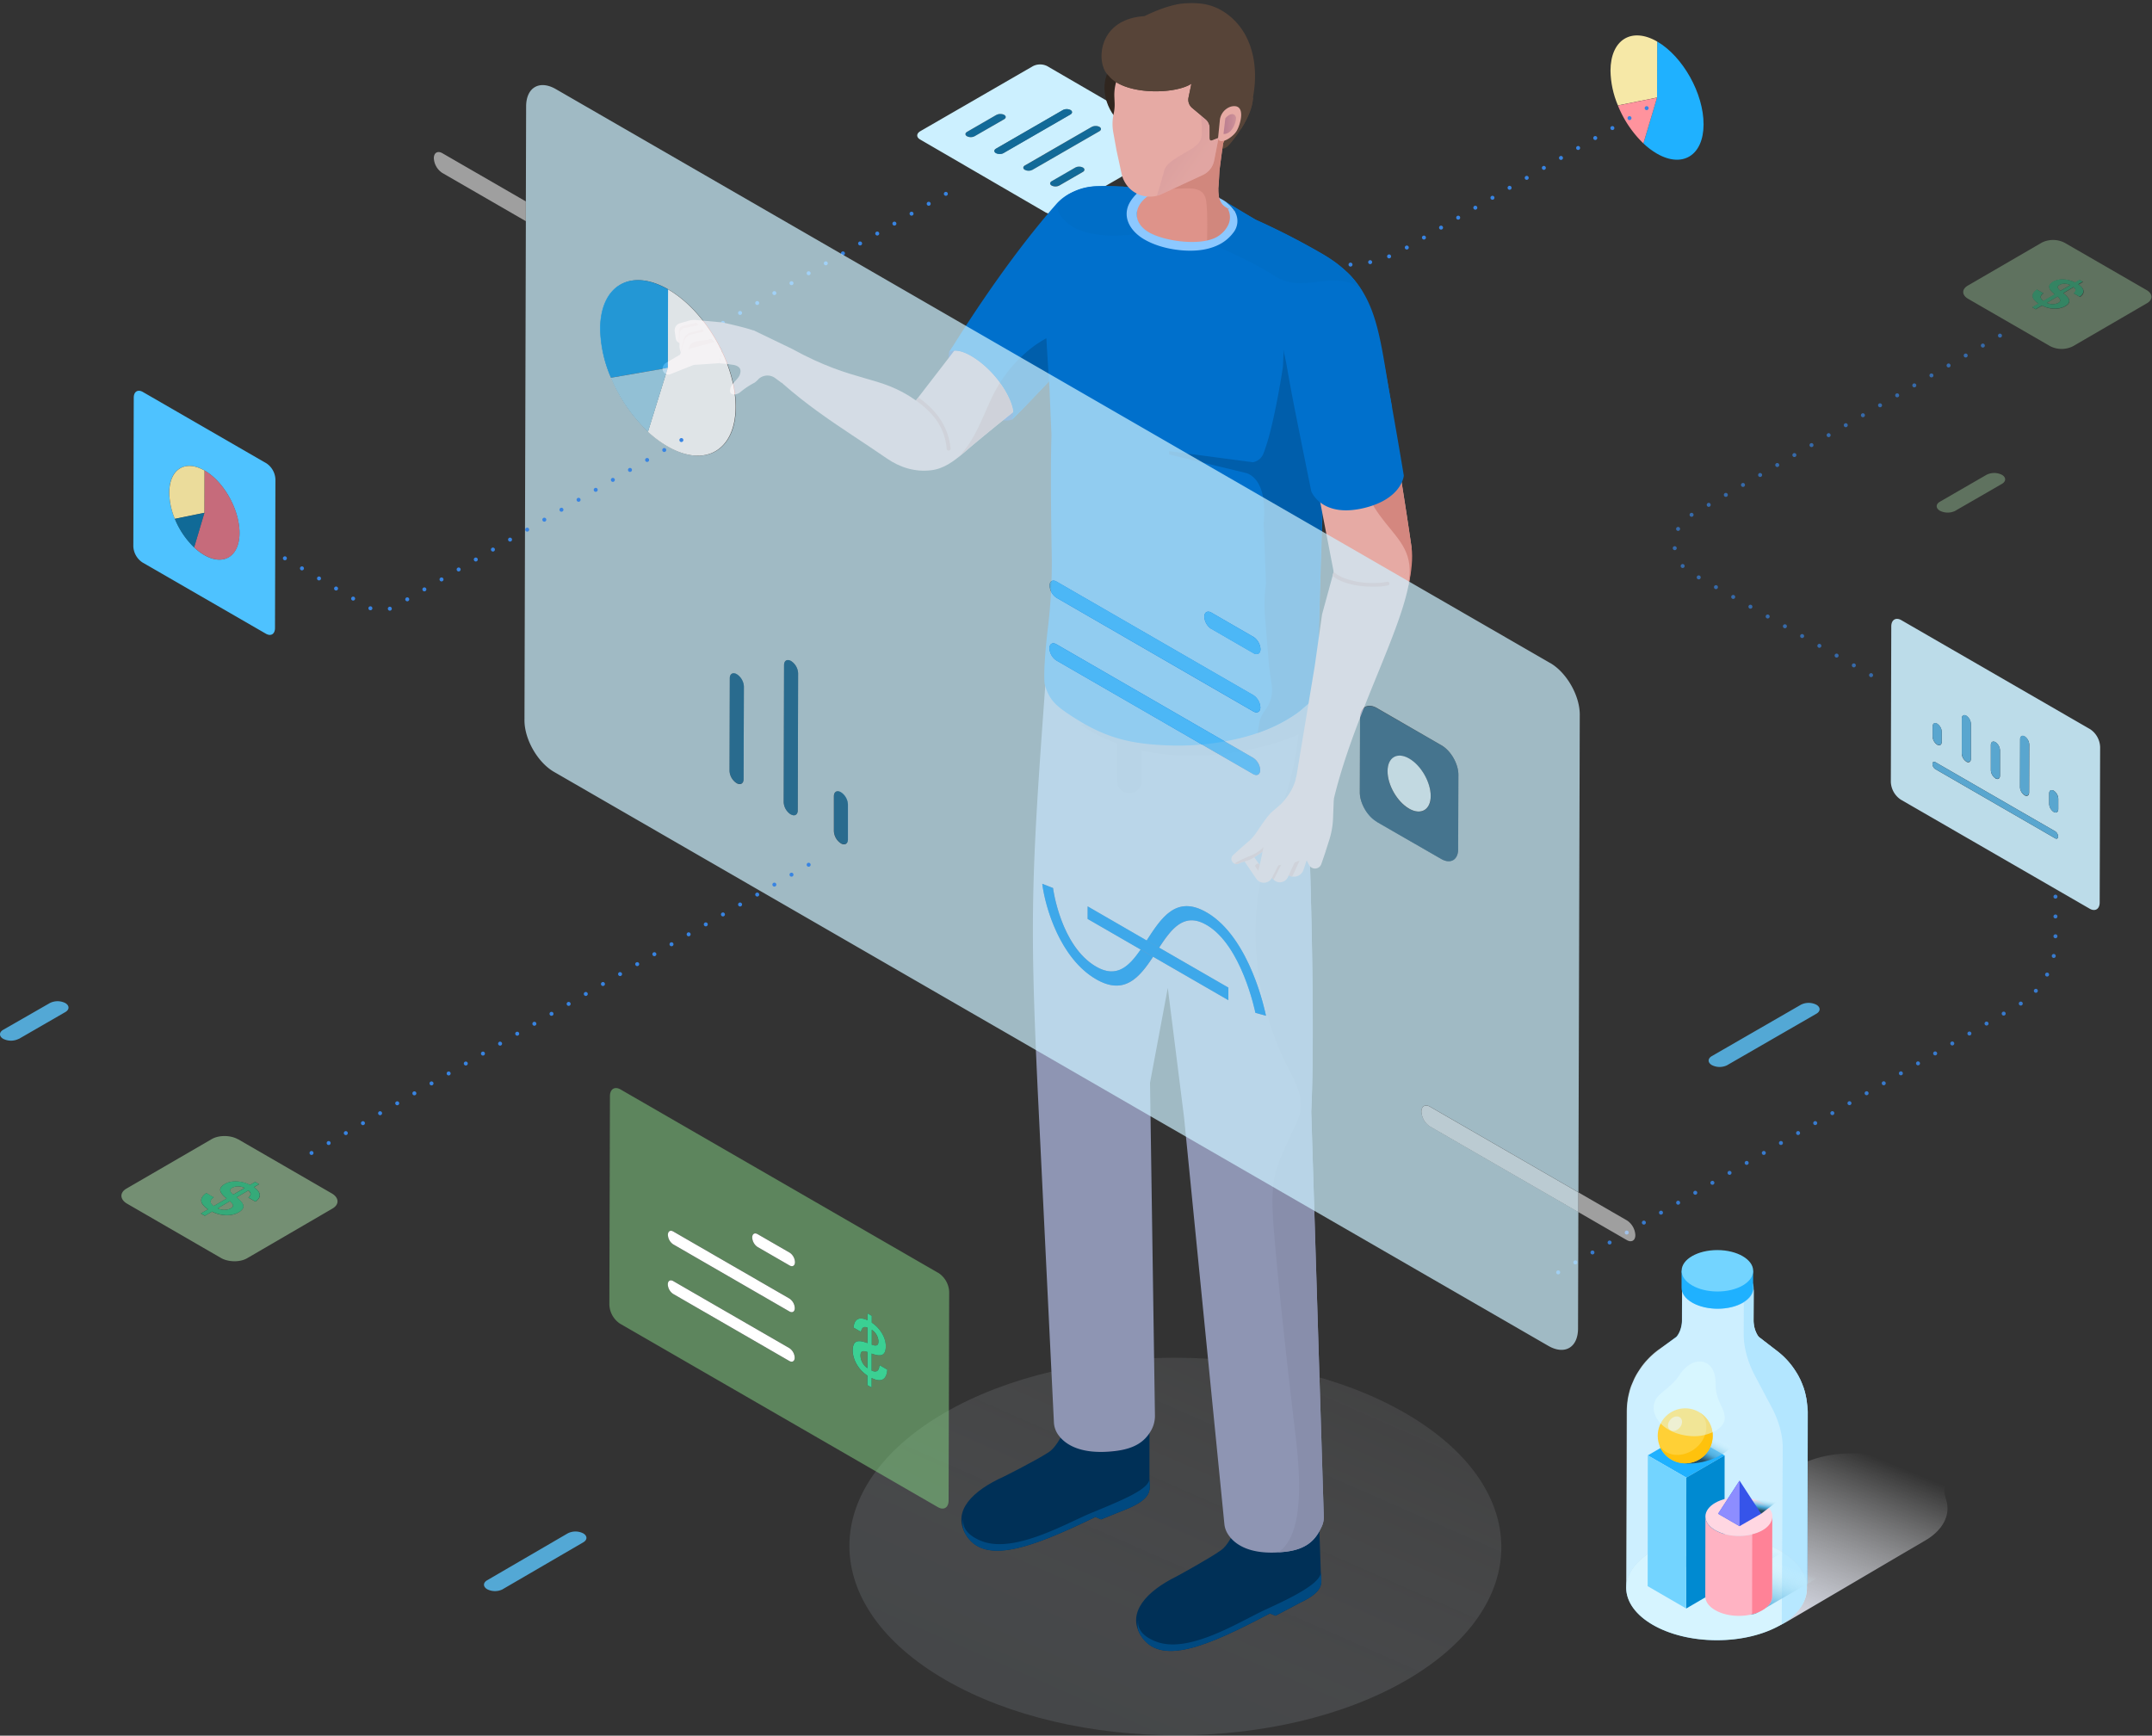 <svg width="543" height="438" xmlns="http://www.w3.org/2000/svg"><rect width="100%" height="100%" fill="#333333" stroke="none"/><defs><linearGradient x1="-10.935%" y1="147.509%" x2="132.727%" y2="-42.464%" id="a"><stop stop-color="#73909C" offset="0%"/><stop stop-color="#A3AAB3" offset="42.4%"/><stop stop-color="#FFF" stop-opacity="0" offset="100%"/></linearGradient><linearGradient x1="5.041%" y1="111.079%" x2="74.315%" y2="13.802%" id="b"><stop stop-color="#73D4FF" offset="0%"/><stop stop-color="#D1D4DF" offset="35.31%"/><stop stop-color="#FFF" stop-opacity="0" offset="100%"/></linearGradient><linearGradient x1="22.498%" y1="111.921%" x2="66.58%" y2="12.66%" id="c"><stop stop-color="#244F66" offset="0%"/><stop stop-color="#4DABDB" offset="32.44%"/><stop stop-color="#E1FCFF" stop-opacity="0" offset="99.87%"/></linearGradient><linearGradient x1="32.326%" y1="70.05%" x2="63.537%" y2="34.419%" id="d"><stop stop-color="#244F66" offset="0%"/><stop stop-color="#4DABDB" offset="32.44%"/><stop stop-color="#E1FCFF" stop-opacity="0" offset="99.87%"/></linearGradient><linearGradient x1="12.539%" y1="107.544%" x2="61.625%" y2="32.074%" id="e"><stop stop-color="#244F66" offset="0%"/><stop stop-color="#4DABDB" offset="32.44%"/><stop stop-color="#E1FCFF" stop-opacity="0" offset="99.87%"/></linearGradient><linearGradient x1="24.847%" y1="61.895%" x2="61.918%" y2="-9.936%" id="f"><stop stop-color="#244F66" offset="0%"/><stop stop-color="#4DABDB" offset="32.44%"/><stop stop-color="#E1FCFF" stop-opacity="0" offset="99.87%"/></linearGradient><linearGradient x1="5.543%" y1="8.184%" x2="59.379%" y2="58.869%" id="g"><stop stop-color="#BB7E90" offset="0%"/><stop stop-color="#C58995" offset="43%"/><stop stop-color="#DA9E9F" offset="100%"/></linearGradient><linearGradient x1="0%" y1="49.981%" x2="99.908%" y2="49.981%" id="h"><stop stop-color="#BB7E90" offset="0%"/><stop stop-color="#C58995" offset="59%"/><stop stop-color="#CF9399" offset="100%"/></linearGradient></defs><g fill="none" fill-rule="evenodd"><path d="M267.283 46.807l5.932-3.438c.543-.314.568-.816.04-1.12a2.14 2.14 0 0 0-1.936 0l-5.933 3.427c-.547.315-.562.817-.04 1.121a2.14 2.14 0 0 0 1.937 0M260.509 42.862l16.869-9.74c.548-.314.563-.816.04-1.12a2.14 2.14 0 0 0-1.936 0l-16.865 9.77c-.547.315-.568.817-.04 1.12a2.13 2.13 0 0 0 1.932 0M245.916 34.385l7.438-4.295c.548-.32.563-.821.046-1.126a2.15 2.15 0 0 0-1.942 0l-7.438 4.3c-.548.314-.568.816-.041 1.12a2.14 2.14 0 0 0 1.937 0" fill="#018AD1" fill-rule="nonzero" opacity=".64"/><path d="M251.453 28.985a2.15 2.15 0 0 1 1.942 0c.507.304.507.806-.046 1.125l-7.433 4.275a2.14 2.14 0 0 1-1.937 0c-.507-.305-.507-.807.04-1.121l7.439-4.3m16.732-1.196a2.14 2.14 0 0 1 1.937 0c.507.304.507.806-.04 1.125l-16.865 9.736a2.15 2.15 0 0 1-1.942 0c-.507-.305-.507-.807.046-1.121l16.864-9.74m7.302 4.244a2.14 2.14 0 0 1 1.937 0c.507.304.507.806-.04 1.12l-16.88 9.73a2.13 2.13 0 0 1-1.932 0c-.507-.304-.507-.806.04-1.12l16.865-9.74m-4.163 10.277a2.14 2.14 0 0 1 1.937 0c.507.304.507.806-.04 1.12l-5.933 3.428a2.14 2.14 0 0 1-1.937 0c-.507-.304-.507-.806.04-1.12l5.933-3.428m-3.874 11.292l28.394-16.388c1.014-.588 1.06-1.52.082-2.089l-31.706-18.42a3.985 3.985 0 0 0-3.615.04l-28.374 16.388c-1.014.588-1.055 1.52-.076 2.089l31.695 18.42c1.14.566 2.483.55 3.61-.04" fill="#CCF0FF" fill-rule="nonzero"/><path d="M253.212 38.629l16.865-9.736c.547-.32.562-.821.04-1.125a2.14 2.14 0 0 0-1.937 0l-16.864 9.76c-.548.315-.563.817-.046 1.12a2.15 2.15 0 0 0 1.942 0" fill="#018AD1" fill-rule="nonzero" opacity=".64"/><g fill-rule="nonzero"><path d="M418.149 10.484l-.04 14.13-3.444 11.577c1.03.987 2.172 1.85 3.403 2.57 6.48 3.742 11.758.452 11.783-7.347.026-7.798-5.222-17.168-11.702-20.93" fill="#1FB1FF"/><path d="M418.149 10.484c-6.49-3.748-11.764-.457-11.784 7.347.05 3.017.686 5.996 1.871 8.771l9.872-1.987.04-14.131" fill="#F6E8A7"/><path d="M418.108 24.635l-9.872 1.988a27.811 27.811 0 0 0 6.43 9.568l3.442-11.556" fill="#FF939D"/></g><path d="M295.961 46.077l29.12 16.814a29.155 29.155 0 0 0 29.226-.041l63.45-36.877M178.079 83.984l63.8-36.933" stroke="#3884E2" stroke-linecap="round" stroke-linejoin="round" stroke-dasharray="0,5"/><path d="M518.64 226.275v10.962a19.055 19.055 0 0 1-9.477 16.47L389.12 323.444" stroke="#3884E2" opacity=".89" stroke-linecap="round" stroke-linejoin="round" stroke-dasharray="0,5"/><path d="M140.211 13.953c32.228 18.603 32.41 48.772.39 67.375-32.02 18.604-84.093 18.599-116.32 0-32.228-18.598-32.395-48.767-.375-67.375 32.02-18.609 84.093-18.599 116.305 0z" opacity=".18" transform="translate(214.324 342.635)" fill="url(#a)" fill-rule="nonzero"/><g transform="translate(409.981 315.398)" fill-rule="nonzero"><path d="M13.873 31.482c-1.14 1.806-2.82 3.136-4.435 4.498-.791.665-1.425 1.235-1.837 2.217-.38.95-.443 2.027-.126 3.009 1.362 4.402 7.158 6.208 11.307 5.764 2.09-.222 6.08-1.552 6.398-4.117.19-1.679-.729-3.136-1.362-4.593a10.961 10.961 0 0 1-.824-2.977c-.127-.918-.032-1.837-.158-2.755-.19-1.552-.76-3.168-2.249-3.928-2.565-1.33-5.353.729-6.714 2.882z" fill="#FFF"/><path d="M41.174 93.687c-4.466 2.629-8.931 3.199-13.967 2.375-4.91-.791-9.819-2.628-13.873-4.972-3.547-2.027-10.198-6.461-9.248-11.402.665-3.484 6.398-5.638 9.185-7.253 4.434-2.597 8.836-5.163 13.27-7.76 3.738-2.185 13.303-7.855 17.072-10.04.475-.285.887-.475 1.203-.665.095-.064.222-.095.349-.159.538-.221.792-.348 1.013-.443.475-.19.887-.317 1.236-.443 3.42-1.204 7.094-1.584 10.705-1.584 3.009 0 6.746 1.14 9.597.253.411-.126.665-.221.95-.348.443-.19.697-.317.95-.475l4.56-2.66a7.473 7.473 0 0 1 4.498-.982c.222.031.349.031.38.031.222.032.349.064.475.064a16.634 16.634 0 0 1 5.48 1.963c1.203.697 2.438 1.742 3.199 2.882 1.203 1.87.126 2.598-1.52 3.548-1.458.855-3.168 1.678-4.561 2.755-2.186 1.71-1.52 2.82-.887 5.29.918 4.18-1.869 7.57-5.226 9.565-.729.443-1.489.886-2.249 1.33l-3.42 1.995c-7.76 4.561-21.38 12.574-29.17 17.135z" fill="url(#b)"/><ellipse fill="#A2DFFF" transform="rotate(-89.837 23.147 85.325)" cx="23.147" cy="85.325" rx="13.207" ry="22.804"/><path d="M45.925 38.324c-.032-.254-.095-.602-.127-.856-.095-.443-.221-1.076-.348-1.52-.063-.253-.317-1.14-.539-1.678a20.03 20.03 0 0 0-.601-1.457l-.412-.824a6.972 6.972 0 0 0-.475-.823 35.116 35.116 0 0 0-.919-1.394c-.126-.19-.475-.665-1.172-1.489 0 0-.665-.76-1.393-1.456-.634-.57-.76-.697-1.71-1.426-.127-.095-.317-.253-.444-.348a.962.962 0 0 0-.222-.158c-.126-.096-.316-.254-.443-.349-.127-.095-.317-.253-.443-.348a.962.962 0 0 0-.222-.159c-.127-.095-.317-.253-.443-.348-.127-.095-.317-.253-.444-.348a.962.962 0 0 0-.222-.159c-.126-.095-.316-.253-.443-.348-.127-.095-.317-.254-.443-.349a.962.962 0 0 0-.222-.158c-.095-.095-.254-.19-.38-.285-.127-.127-.349-.38-.602-.919a7.089 7.089 0 0 1-.443-1.076c-.159-.475-.317-1.236-.349-2.312l.032-8.109c0-1.393-.919-2.755-2.787-3.8-3.61-1.996-9.312-1.964-12.764.126-1.679 1.014-2.502 2.312-2.502 3.611 0 2.439-.032 5.67-.032 8.108 0 2.249-.919 3.77-1.425 4.276a554.592 554.592 0 0 0-4.498 3.389c-.57.443-1.868 1.425-3.23 3.009a20.063 20.063 0 0 0-2.503 3.642l-.411.824c-.19.443-.444 1.013-.602 1.457a15.36 15.36 0 0 0-.538 1.678c-.159.634-.349 1.33-.476 2.376-.031.253-.063.601-.095.855A25.418 25.418 0 0 0 .57 40.73C.538 54.096.475 71.928.443 85.294c0-3.294 2.122-6.556 6.335-9.122 8.71-5.257 23.152-5.384 32.242-.317 4.688 2.598 7.032 6.081 7.032 9.565l.126-44.563c-.095-1.298-.221-2.122-.253-2.533z" fill="#83D0FF"/><path d="M46.02 39.274c-.032-.254-.063-.602-.095-.855-.127-1.046-.317-1.742-.443-2.376a8.737 8.737 0 0 0-.254-.855 6.288 6.288 0 0 0-.285-.823 20.03 20.03 0 0 0-.602-1.457c-.095-.254-.285-.57-.411-.824-.285-.57-1.109-2.059-2.47-3.674-1.331-1.583-2.63-2.565-3.2-3.009-.126-.095-.316-.253-.443-.348a.962.962 0 0 0-.222-.158c-.127-.096-.317-.254-.443-.349-.127-.095-.317-.253-.444-.348a.962.962 0 0 0-.221-.159c-.127-.095-.317-.253-.444-.348-.126-.095-.317-.253-.443-.348a.962.962 0 0 0-.222-.159c-.127-.095-.317-.253-.443-.348-.127-.095-.317-.254-.444-.349a.962.962 0 0 0-.221-.158c-.095-.095-.254-.19-.38-.285-.476-.475-1.267-1.837-1.394-3.864v-.412l.032-8.108c0 1.299-.824 2.597-2.503 3.61-3.452 2.091-9.185 2.123-12.764.127-1.868-1.045-2.787-2.407-2.787-3.8l-.031 8.108v.285c0 .222-.032.507-.064.728a8.297 8.297 0 0 1-.285 1.299c-.063.19-.221.665-.443 1.077-.285.538-.507.792-.602.918l-4.656 3.263c-.063.031-.095.063-.127.095-.823.633-.95.76-1.551 1.298-.76.697-1.394 1.457-1.426 1.457-.697.824-1.045 1.299-1.172 1.489-.285.411-.633.95-.918 1.393-.158.254-.348.57-.475.824-.127.253-.317.57-.412.823-.19.444-.443 1.014-.633 1.457-.159.349-.444 1.235-.539 1.679a21.373 21.373 0 0 0-.348 1.52c-.064.253-.095.602-.127.855-.063.38-.158 1.235-.19 2.502L.348 85.23c0 3.484 2.344 6.968 7.032 9.565 9.09 5.068 23.532 4.91 32.242-.316 4.244-2.534 6.335-5.828 6.335-9.122l.126-44.563c0-.443-.031-1.077-.063-1.52z" fill="#EDFEFF" opacity=".69"/><path d="M46.02 39.274c-.032-.254-.063-.602-.095-.855-.127-1.046-.317-1.742-.443-2.376a8.737 8.737 0 0 0-.254-.855 6.288 6.288 0 0 0-.285-.823 20.03 20.03 0 0 0-.602-1.457c-.095-.254-.285-.57-.411-.824-.285-.57-1.109-2.059-2.47-3.674-1.331-1.583-2.63-2.565-3.2-3.009-.126-.095-.316-.253-.443-.348a.962.962 0 0 0-.222-.158c-.127-.096-.317-.254-.443-.349-.127-.095-.317-.253-.444-.348a.962.962 0 0 0-.221-.159c-.127-.095-.317-.253-.444-.348-.126-.095-.317-.253-.443-.348a.962.962 0 0 0-.222-.159c-.127-.095-.317-.253-.443-.348-.127-.095-.317-.254-.444-.349a.962.962 0 0 0-.221-.158c-.095-.095-.254-.19-.38-.285-.476-.475-1.267-1.837-1.394-3.864v-.412l.032-8.108c0 1.299-.824 2.597-2.503 3.61l-.031 8.109c0 3.23 1.013 6.936 2.85 10.42l4.15 7.823c1.868 3.484 2.882 7.19 2.85 10.42L39.59 94.51c4.245-2.533 6.335-5.827 6.335-9.121l.127-44.563c.031-.475 0-1.109-.032-1.552z" fill="#A2DFFF" opacity=".6"/><path d="M32.4 5.29h-3.99c-3.072-1.204-7.126-1.204-10.167 0h-3.927v4.307c0 1.393.918 2.755 2.787 3.8 3.61 1.996 9.312 1.964 12.764-.126 1.679-1.014 2.502-2.312 2.502-3.61V5.288h.032z" fill="#1FB1FF"/><ellipse fill="#73D4FF" transform="rotate(-89.838 23.36 5.295)" cx="23.36" cy="5.295" rx="5.226" ry="9.027"/><path fill="url(#c)" d="M33.32 30.564l-14.57 8.488-11.402-6.651 14.57-8.457z" transform="translate(5.701 46.242)"/><path fill="#1FB1FF" d="M25.18 51.88l-9.66 5.605-9.724-5.606 9.66-5.606z"/><path fill="#008AD1" d="M25.18 51.88l-.032 33.002-9.66 5.638.031-33.035z"/><path fill="#73D4FF" d="M15.52 57.485l-.032 33.035-9.724-5.638.032-33.003z"/><g transform="translate(8.235 39.907)"><path d="M18.212 4.592c2.85 1.616 1.932 4.846-2.027 7.19-3.96 2.344-9.502 2.946-12.353 1.33C.982 11.497 1.9 8.266 5.86 5.922c3.96-2.343 9.502-2.945 12.353-1.33z" fill="url(#d)"/><circle fill="#FFD036" cx="7" cy="7.031" r="6.936"/><path d="M10.705 1.172c.032 0 .032 0 0 0 2.28 1.964 2.154 5.67-.348 8.298-2.629 2.724-6.746 3.199-9.058.982a5.666 5.666 0 0 1-.792-.982A6.924 6.924 0 0 0 7 13.968a6.934 6.934 0 0 0 6.936-6.937c0-2.47-1.299-4.624-3.23-5.86z" fill="#FFC20C"/><ellipse fill="#F9E4AA" transform="rotate(-48.328 4.43 3.969)" cx="4.43" cy="3.969" rx="2.027" ry="1.552"/></g><path d="M13.873 31.482c-1.14 1.806-2.82 3.136-4.435 4.498-.791.665-1.425 1.235-1.837 2.217-.38.95-.443 2.027-.126 3.009 1.362 4.402 7.158 6.208 11.307 5.764 2.09-.222 6.08-1.552 6.398-4.117.19-1.679-.729-3.136-1.362-4.593a10.961 10.961 0 0 1-.824-2.977c-.127-.918-.032-1.837-.158-2.755-.19-1.552-.76-3.168-2.249-3.928-2.565-1.33-5.353.729-6.714 2.882z" fill-opacity=".48" fill="#E1FCFF" style="mix-blend-mode:soft-light"/><g transform="translate(20.27 62.395)"><path d="M31.99 18.307c.03 0 .03-.032.062-.032L13.144 29.202c-.76.443-2.027.602-3.61.348-1.584-.253-3.2-.855-4.53-1.615s-2.375-1.71-2.787-2.629c-.443-.918-.19-1.678.602-2.122l18.908-10.927c.76-.443 2.027-.602 3.61-.348 1.585.253 3.2.855 4.53 1.615s2.376 1.71 2.787 2.629c.444.95.159 1.71-.665 2.154z" fill="url(#e)"/><ellipse fill="#FFD7E2" transform="rotate(-89.837 8.52 4.922)" cx="8.52" cy="4.922" rx="4.878" ry="8.457"/><path d="M2.534 28.537C.855 27.587.032 26.32.032 25.053L.063 4.909c0 1.267.824 2.534 2.502 3.484 3.294 1.9 8.647 1.9 11.941 0 1.647-.95 2.439-2.185 2.439-3.42l-.032 20.143c0 1.235-.823 2.47-2.439 3.42-3.294 1.933-8.646 1.933-11.94 0z" fill="#FFB3C3"/><path d="M11.877 9.407c.95-.254 1.837-.57 2.597-1.014 1.647-.95 2.44-2.185 2.44-3.42l-.033 20.143c0 1.235-.823 2.47-2.438 3.42a9.445 9.445 0 0 1-2.598 1.014l.032-20.143z" fill="#FF8297"/></g><g><path fill="url(#f)" d="M15.583 5.1l-4.624 3.547-6.303-3.231z" transform="translate(23.438 57.96)"/><path fill="#3654EA" d="M28.949 58.246l-5.416 8.361 5.416 3.136 5.447-3.136z"/><path fill="#8D8DFF" d="M23.533 66.607l5.416 3.136V58.246z"/></g></g><path d="M316.146 24.64c-.152 4.238-3.747 9.263-5.775 11.661-1.323 1.572-2.347 1.49-4.35 1.045l-.781-9.553 10.906-3.154z" fill="#574438" fill-rule="nonzero"/><path d="M255.418 101.902c-1.13-4.188-5.106-9.253-9.558-11.966-2.535-1.546-4.563-3.083-5.623-2.287-.259.416-.507.832-.77 1.253-.16 1.281-.105 2.58.162 3.843 1.176 4.366 5.405 9.583 9.917 12.17 2.165 1.247 4.761 1.475 5.826.968.3-.294.507-1.065.822-1.36.37-.714-.406-1.241-.776-2.62z" fill="#274695" fill-rule="nonzero"/><path d="M255.403 102.572c-1.182-4.391-5.37-9.72-10.04-12.565-1.825-1.11-3.377-1.597-4.563-1.52l-9.69 12.569c-9.345-6.592-15.211-4.204-31.259-13.016l-9.75-4.7-1.577 3.635.507 1.39c11.423 12.863 22.898 19.14 34.727 27.319 3.316 2.292 7.099 3.468 11.125 3.002 3.295-.38 5.724-2.272 8.173-4.305 3.99-3.504 12.676-10.435 12.91-10.648.06-.685-.315-.243-.563-1.161z" fill="#E6AAA4" fill-rule="nonzero"/><path d="M190.202 83.426c-2.312-.852-7.966-2.064-7.966-2.064l-6.591-.603a4.98 4.98 0 0 0-1.836.172l-2.403.695c-.801.315-1.28 1.14-1.156 1.992l.264 1.83c.106.632.625 1.111 1.262 1.167l2.419-3.995h.066l1.455-.457 6.546 6.085-.801 3.427 7.656.67 4.72.37.224-4.787-3.859-4.502z" fill="#E6AAA4" fill-rule="nonzero"/><path d="M175.736 81.464l-3.341.72a1.435 1.435 0 0 0-1.106 1.353l-.09 2.825c.184.128.399.208.623.233l2.418-3.996h.066l1.455-.456 1.4 1.298.096-.3-1.52-1.677z" fill="#D4877F" fill-rule="nonzero"/><path d="M176.253 82.021l-3.6.766a1.44 1.44 0 0 0-1.105 1.354l-.096 3.042c-.015.471.06.94.218 1.384l.507 1.39 1.282.06 4.23-6.312-1.436-1.684z" fill="#E6AAA4" fill-rule="nonzero"/><path d="M176.289 85.758l1.39-2.069-.447-.507-2.961.726c-.808.2-1.451.81-1.694 1.607l-.836 3.25.03.091.396 1.1 1.18.056 1.694-3.889 1.248-.365z" fill="#D4877F" fill-rule="nonzero"/><path d="M177.845 83.583l-3.513.857c-.81.2-1.454.814-1.694 1.612l-1.47 4.914 1.42 1.465 2.535-5.775 4.725-1.085-2.003-1.988z" fill="#E6AAA4" fill-rule="nonzero"/><path d="M179.443 85.57l1.52 1.466-5.262 1.333-1.76 3.753-1.374-.112.578-2.028.862-2.657a1.39 1.39 0 0 1 .756-.847l.278-.132c1.664-.507 2.982-.415 4.27-.73l.132-.045z" fill="#D4877F" fill-rule="nonzero"/><path d="M180.441 86.255l-6.155 1.673-6.18 3.61a1.78 1.78 0 0 0-.919 1.476 1.435 1.435 0 0 0 .725 1.318c.39.223.863.253 1.278.081l5.851-2.322 6.44-.436.801-3.427-1.84-1.973z" fill="#E6AAA4" fill-rule="nonzero"/><path d="M283.468 47.066l-9.345.654a11.12 11.12 0 0 0-7.606 3.787l-.532.609c-9.411 10.79-18.974 24.612-26.509 36.786 1.126-.832 3.23-.507 5.897 1.105 4.67 2.845 8.858 8.174 10.04 12.565.39 1.445.35 2.56-.03 3.326 6.444-6.445 14.197-14.948 20.454-21.468.662-.69 1.26-1.44 1.784-2.241l4.939-7.55a15.617 15.617 0 0 1 2.926-3.321 15.526 15.526 0 0 0 5.43-10.775l.218-3.18-7.666-10.297z" fill="#0070CC" fill-rule="nonzero"/><path d="M271.973 79.055c-.294 2.373-2.358 3.58-4.325 4.503a37.521 37.521 0 0 0-6.495 3.584 34.479 34.479 0 0 0-8.838 9.467 19.268 19.268 0 0 1 3.088 5.942c.39 1.446.35 2.561-.03 3.327 6.444-6.445 14.196-14.948 20.453-21.469.399-.424.774-.87 1.126-1.333l-4.98-4.02z" fill="#005EAB" fill-rule="nonzero"/><path d="M254.86 101.025c-.116-.274-.258-.557-.395-.841-.137-.284-.218-.457-.345-.69-.208-.39-.436-.786-.68-1.181l-.187-.294a25.592 25.592 0 0 0-.938-1.385 35.14 35.14 0 0 0-1.709 3.012c-2.631 5.304-4.563 11.662-8.975 15.85.477-.37.944-.745 1.41-1.135l.948-.822.33-.279.745-.634.396-.334.862-.72.294-.244 1.211-1.014.29-.238.953-.78.405-.335.959-.781.218-.178c2.292-1.87 4.264-3.458 4.989-4.056a7.651 7.651 0 0 0-.238-1.38 12.57 12.57 0 0 0-.543-1.54z" fill="#D4877F" fill-rule="nonzero"/><path d="M297.031 397.737c-7.94 3.889-12.676 9.284-9.213 14.927 4.893 7.97 16.854 2.784 32.603-5.506l1.44.573 6.287-3.327c6.42-3.042 5.208-5.161 5.121-7.742l-.568-16.839s-.74 4.71-8.797 4.984-10.176-4.31-10.176-4.31-2.535 8.483-5.547 10.648c-3.012 2.165-11.15 6.592-11.15 6.592z" fill="#003057" fill-rule="nonzero"/><path d="M333.27 396.662c.167 2.758-6.85 6.292-13.914 9.517-6.368 2.905-19.268 11.246-27.573 8.113-4.239-1.602-4.786-3.894-4.563-5.471a4.974 4.974 0 0 0 .588 3.848c4.893 7.97 16.854 2.784 32.603-5.506l1.44.573 6.287-3.327c6.43-3.037 5.218-5.166 5.131-7.747z" fill="#004980" fill-rule="nonzero"/><path d="M253.344 372.603c-8.062 3.62-13.02 8.706-9.75 14.466 4.614 8.112 16.788 3.498 32.81-4.254l1.425.618 6.83-2.758c6.516-2.81 5.38-4.98 5.38-7.565v-16.85s-1.334 4.33-9.396 4.33c-8.062 0-10.024-4.654-10.024-4.654s-2.799 8.392-5.902 10.466c-3.103 2.073-11.373 6.2-11.373 6.2z" fill="#003057" fill-rule="nonzero"/><path d="M290.029 373.11c.076 2.763-7.494 5.704-14.659 8.685-6.465 2.688-19.709 10.445-27.887 7.028-4.183-1.744-4.65-4.056-4.366-5.618a4.954 4.954 0 0 0 .461 3.864c4.615 8.112 16.789 3.498 32.811-4.254l1.425.618 6.83-2.758c6.53-2.81 5.385-4.98 5.385-7.565z" fill="#004980" fill-rule="nonzero"/><path d="M286.621 354.547c4.761 2.748 4.787 7.205.056 9.953-4.73 2.748-11.9 2.429-16.661-.32-4.761-2.747-4.787-7.21-.056-9.958 4.73-2.748 11.895-2.423 16.661.325z" fill="#0C1F50" fill-rule="nonzero"/><path d="M334.02 382.713a5.501 5.501 0 0 1-.507 2.454c-1.36 2.956-3.28 5.755-9.249 6.44-9.659 1.1-13.274-2.465-14.572-4.685a5.73 5.73 0 0 1-.756-2.363l-10.181-102.676-4.092-32.578-4.482 23.943 1.237 83.86a7.54 7.54 0 0 1-1.065 4.056c-1.52 2.535-3.879 4.436-9.127 5.035-9.223 1.054-12.94-2.15-14.384-4.376a5.866 5.866 0 0 1-.918-2.92l-4.056-83.156c-2.242-47.814-1.557-56.403 2.95-117.177l68.35 4.436c1.567 27.67-2.799 49.802-2.799 49.802s1.567 45.03.482 67.726l3.169 102.18z" fill="#8E95B3" fill-rule="nonzero"/><path d="M272.647 182.898c22.31 15.338 55.521 4.117 58.761 0l-.856-9.802H313.15l-40.503 9.802z" fill="#888EAB" fill-rule="nonzero"/><path d="M334.02 382.713l-3.154-102.194c1.085-22.696-.482-67.726-.482-67.726s3.783-19.171 3.043-44.138l-5.487 10.78c-.258 23.866-12.28 34.007-11.063 59.526a77.354 77.354 0 0 0 6.591 27.38c1.785 4.098 5.192 8.732 4.726 13.437-.223 2.277-1.521 4.442-2.444 6.506-1.785 4.056-4.01 8.112-4.467 12.63-.467 4.599-.046 9.228.334 13.812.675 8.057 1.522 16.099 2.384 24.135.933 8.61 1.915 17.213 2.946 25.809 1.977 16.732.436 25.646-4.356 29.058.558-.035 1.11-.066 1.714-.131 5.968-.685 7.89-3.484 9.248-6.44.34-.768.5-1.604.467-2.444zM281.84 197.166a3.118 3.118 0 0 0 2.885 3.042h.32a3.113 3.113 0 0 0 3.042-3.205c-.35-12.447.887-25.757 1.455-31.036l-6.237-.35c-.618 5.608-1.825 18.822-1.465 31.549z" fill="#888EAB" fill-rule="nonzero"/><path d="M311.583 53.277c-1.982-3.387-7.453-4.62-7.453-4.62l4.964 4.255.82-.228.812.593h.857z" fill="#8CC8FF" fill-rule="nonzero"/><path d="M351.224 102.693c-3.55-19.328-3.235-30.503-17.94-38.824a176.32 176.32 0 0 0-16.494-8.422h.026s-3.59-2.104-7.885-4.72a7.94 7.94 0 0 1 2.667 2.651c-.659-.248-1.293-.507-1.957-.76-1.171-.538-3.6-1.1-3.787-3.484l-1.486 1.816c-.096.116-2.2-.604-2.45-.67-.922-.236-1.848-.463-2.778-.679a118.99 118.99 0 0 0-5.861-1.171c-5.36-.918-10.886-1.623-16.322-1.42-14.577.558-13.421 16.296-13.553 25.352-.081 5.532.471 9.842.755 15.369l.644 10.267.507 11.88c-.147 4.199-.243 13.183.061 30.093.105 6.522-.26 13.042-1.09 19.511-.269 2.495-1.07 9.938-.684 13.148 1.014 3.681 2.565 5.233 5.74 7.377 8.32 5.618 14.485 7.606 24.459 8.062 4.126.215 8.262.045 12.357-.507 7.362-1.014 14.75-3.138 20.9-7.438.289-.203.588-.431.887-.654 0 0 3.626-3.042 4.767-4.305-.508-1.982.796-39.002 1.267-54.208.325-10.48-.248-21.093-.68-31.62a6008.14 6008.14 0 0 0 17.93 13.356z" fill="#0070CC" fill-rule="nonzero"/><path d="M334.06 114.249v-.543c0-1.744-.025-3.483-.06-5.232v-.157a.228.228 0 0 1 0-.056v-.193a437.91 437.91 0 0 0-.173-5.75v-.228-.669c-.07-1.861-.142-3.722-.223-5.578l-8.584-18.405a150.085 150.085 0 0 0-1.293 15.049s-2.297 15.51-4.97 22.051a3.468 3.468 0 0 1-2.646 2.11l-21.108-2.8v.827l19.572 4.73c3.326 1.223 4.938 5.67 4.29 12.585l.572 15.323a36.507 36.507 0 0 0-.253 8.184l1.014 12.458.705 5.1a8.174 8.174 0 0 1-1.43 5.812c-.903 1.282-1.521 2.342-1.714 3.483l-.426 2.601a39.27 39.27 0 0 0 9.71-4.862c.289-.203.588-.431.887-.655 0 0 3.443-2.895 4.665-4.203v-.142-.507-3.944-1.223V168.265v-1.045-.274-.507c0-.538 0-1.095.03-1.668s0-1.161.036-1.765c0-.304 0-.618.025-.968v-.076c0-1.141.056-2.333.086-3.55v-.207c.036-1.248.066-2.536.102-3.834a.086.086 0 0 0 0-.035V154.01v-.152l.076-2.576v-.05-.213a1.374 1.374 0 0 0 0-.147v-.198l.152-5.096v-.07-.199-.172-.233c.046-1.49.096-2.982.142-4.457v-.218c.05-1.577.101-3.134.152-4.655.04-1.41.086-2.794.132-4.127.046-1.334.086-2.632.127-3.869 0-.618.035-1.222.055-1.81.041-1.171.077-2.282.107-3.316 0-.507.03-1.014.046-1.486.065-2.099.086-4.203.086-6.307l.111-.411z" fill="#005EAB" fill-rule="nonzero"/><path d="M336.504 144.332l10.861-4.173 7.048-1.613 1.521.928v4.23l-5.871 4.953-6.795.603s-2.621-1.054-2.682-1.171c-.06-.117-2.997-2.434-2.997-2.434l-1.085-1.323z" fill="#E6AAA4" fill-rule="nonzero"/><path d="M355.944 143.06c-.137 12.584-13.938 35.7-19.41 58.644 0 0-4.056 5.45-10.302-.462l5.49-33.059 1.867-13.153 3.27-11.97s1.826 3.63 10.425 3.675c7.104.036 8.66-3.676 8.66-3.676zM322.763 217.944l-1.795 3.55a2.327 2.327 0 0 1-1.921 1.267 2.317 2.317 0 0 1-2.064-1.014l-3.833-5.623 1.825-1.896 2.88 4.056.37-1.612.974-.507 3.564 1.78z" fill="#E6AAA4" fill-rule="nonzero"/><path d="M321.465 204.442a10.648 10.648 0 0 0-1.784 1.85c-2.307 3.043-2.951 4.625-4.594 6.004-1.217 1.014-2.936 2.576-3.95 3.504a1.293 1.293 0 0 0-.188 1.698 1.293 1.293 0 0 0 1.658.406c.903-.472 2.434-.629 3.752-1.48 2.226-1.43 4.6-2.962 5.07-5.3l.594-3.473 1.014-4.563-1.572 1.354z" fill="#E6AAA4" fill-rule="nonzero"/><path d="M316.141 215.678c-1.825.776-3.995 1.638-4.593 2.266.342.142.729.127 1.06-.04.902-.472 2.433-.629 3.751-1.48 2.226-1.43 4.6-2.962 5.07-5.3l.112-.628c-1.09 1.78-3.33 4.305-5.4 5.182z" fill="#D4877F" fill-rule="nonzero"/><path d="M336.545 201.719l-.507-.756-9.827.28-3.884 2.702a5.476 5.476 0 0 0-2.25 3.428l-1.862 9.289 1.521 2.19 13.898-10.247 2.91-6.886zM334.542 214.72l-1.136 3.316a1.683 1.683 0 0 1-1.085 1.064 1.704 1.704 0 0 1-2.028-.836l-.847-1.638 1.699-1.369.948-.913 2.449.376z" fill="#E6AAA4" fill-rule="nonzero"/><path d="M329.923 216.444l-1.014 3.042a2.535 2.535 0 0 1-1.704 1.648 2.535 2.535 0 0 1-2.48-.614l-1.308-1.273 2.216-3.742 4.29.939z" fill="#E6AAA4" fill-rule="nonzero"/><path d="M327.966 217.047l-2.617-1.014-1.921 3.25 1.308 1.273c.345.328.775.553 1.242.649.119-.14.22-.296.3-.462l1.688-3.696z" fill="#D4877F" fill-rule="nonzero"/><path d="M326.663 217.66l-1.689 3.682a2.241 2.241 0 0 1-1.977 1.308 2.251 2.251 0 0 1-1.973-1.075l-.42-.69 2.616-4.563 3.443 1.338z" fill="#E6AAA4" fill-rule="nonzero"/><path d="M322.763 217.944l-1.79 3.55.051.08c.086.142.188.273.304.391.064-.078.123-.159.178-.243l1.79-3.55-.533-.228z" fill="#D4877F" fill-rule="nonzero"/><path d="M327.099 195.949c-.594 3.093-2.465 5.542-4.057 7.144a5.45 5.45 0 0 0-1.247 5.679l10.349-5.481 1.424-3.839-.654-2.449-5.815-1.054z" fill="#E6AAA4" fill-rule="nonzero"/><path d="M336.545 201.719l-.183 4.792a20.905 20.905 0 0 1-1.014 5.638l-.826 2.57-7.88 2.941-6.916 1.192 2.297-11.2 5.659-4.346 8.863-1.587zM344.085 74.705c.01.028.021.055.035.08 2.419 5.837 3.068 11.592 4.107 17.88 1.11 6.692 2.804 13.426 3.985 20.306 2.176 12.707 3.955 25.16 3.955 25.16s-.507 4.908-8.929 6.83c-7.331 1.886-10.724-.675-10.724-.675s-3.513-18.152-5.359-27.801c-1.815-9.477-5.415-20.789-6.156-35.914-.283-5.755 4.432-9.67 7.383-10.237 4.74-.913 9.619-.522 11.703 4.37z" fill="#E6AAA4" fill-rule="nonzero"/><path d="M356.167 138.13s-1.78-12.452-3.955-25.159c-.43-2.5-.927-4.984-1.44-7.448l-8.518 1.227c-1.267 27.887 16.271 25.448 13.041 40.796l.127.127c.705-3.285 1.13-6.723.745-9.542z" fill="#D4877F" fill-rule="nonzero"/><path d="M349.104 91.082c-.507-2.718-1.1-5.4-1.698-8.062-1.065-4.761-4.72-12.869-8.62-15.1a9.248 9.248 0 0 0-9.573 0c-7.068 4.26-6.51 15.384-4.959 22.31.507 2.176.77 4.61 2.474 13.183a3612.314 3612.314 0 0 0 4.143 20.591s2.596 6.82 13.421 4.168c9.482-2.327 9.923-8.138 9.923-8.138s-2.373-14.486-5.11-28.952z" fill="#0070CC" fill-rule="nonzero"/><path d="M267.567 54.342c3.387 5.03 11.109 5.385 16.53 4.984 7.468-.548 15.611-.892 22.553 2.535 4.913 2.414 10.323 4.777 14.836 7.707 4.056 2.627 7.869 1.902 12.356 1.41 3.514-.38 7.92-.365 10.141 2.905-2.271-3.838-5.552-7.098-10.698-10.019a184.731 184.731 0 0 0-16.47-8.442s-3.59-2.104-7.884-4.72a8.067 8.067 0 0 1 2.642 2.59v.061c-.66-.248-1.293-.507-1.957-.76-1.172-.538-3.6-1.1-3.788-3.484l-1.485 1.815c-.198.239-4.96-1.288-5.517-1.414-2.094-.472-4.198-.832-6.308-1.227a71.23 71.23 0 0 0-15.586-1.298c-2.369.02-4.697.615-6.784 1.734a9.127 9.127 0 0 0-2.723 2.21c-.877 1.177-.654 2.231.142 3.413z" fill="#006EC7" fill-rule="nonzero"/><path d="M303.77 49.013c3.853 2.302 3.838 6.318-.046 8.96-3.884 2.64-10.14 2.925-14.015.618-3.874-2.307-3.823-6.318.061-8.965 3.884-2.646 10.151-2.92 14-.613z" fill="#E29D9C" fill-rule="nonzero"/><path d="M307.395 47.654c-.107 4.26 1.942 4.852 3.985 5.577a.274.274 0 0 1 .178.32c-.29 1.394-2.094 8.518-8.62 8.751-7.21.264-14.152-4.36-14.152-4.36l8.498-4.695 10.11-5.593z" fill="#E29D9C" fill-rule="nonzero"/><path d="M307.395 47.654c.046-.507.086-.969.117-1.44.065-1.07.116-2.094.177-3.113.446-3.61.842-6.328.923-6.87 0-.046 0-.087.025-.133.127-.299 1.846-4.441 3.55-9.562l-25.408 10.14.096 16.976c-.233 1.521.416 3.093 1.932 4.315l.055.04c.268.214.549.408.842.584.368.208.749.39 1.141.547 2.586 1.354 7.281 3.367 12.113 3.19 6.425-.228 8.26-7.19 8.585-8.701a.33.33 0 0 0-.213-.385c-2.034-.746-4.062-1.36-3.935-5.588z" fill="#DE938A" fill-rule="nonzero"/><path d="M307.41 47.654c.046-.507.086-.969.117-1.44.066-1.075.116-2.094.177-3.113.446-3.61.842-6.328.923-6.87 0-.046 0-.087.025-.133.071-.157.589-1.414 1.319-3.326l-3.306-1.572-6.44 1.238-10.105 11.606c2.337 7.534 13.396-.37 14.248 6.865.436 3.747.177 7.743.228 11.155 3.778-1.602 6.135-6.642 6.805-8.24a.507.507 0 0 0-.295-.674c-1.947-.705-3.797-1.425-3.696-5.496z" fill="#D1877D" fill-rule="nonzero"/><path d="M190.207 88.902l-6.951.608.613 2.389c2.855.248 3.265 1.196 2.83 2.57-.437 1.374-2.196 2.175-2.465 3.823-.284 1.75 1.765 1.364 2.535.69a19.82 19.82 0 0 1 3.64-2.419 6.45 6.45 0 0 0 1.015-.933 3.29 3.29 0 0 1 4.234-.167l1.582 1.146-.29-4.71-6.743-2.997z" fill="#E6AAA4" fill-rule="nonzero"/><path d="M317.855 218.3l-.355 1.455-.841-1.228c.15-.374.51-.622.912-.633l.284.405z" fill="#D4877F" fill-rule="nonzero"/><path d="M284.497 52.45c-.938 3.322 1.318 6.217 4.056 7.86 2.92 1.744 6.546 2.631 9.918 2.885 2.905.218 5.958-.03 8.62-1.232a10.293 10.293 0 0 0 4.056-3.19 4.71 4.71 0 0 0 .365-5.496c-.223-.081-.461-.284-.68-.365-.329-.117-.724-.178-1.06-.294 1.208 2.23.543 4.979-2.316 6.926-4.006 2.728-13.69 1.405-17.66-.973-3.97-2.378-3.94-6.51.06-9.239.697-.453 1.442-.829 2.221-1.12-1.24-.203-2.515-.39-3.823-.558-1.653 1.242-3.25 2.986-3.757 4.797z" fill="#8CC8FF" fill-rule="nonzero"/><path d="M280.679 16.45c-3.91 4.68-1.572 12.028 2.682 14.984l4.67-2.586-1.12-13.143-6.232.745z" fill="#30261F" fill-rule="nonzero"/><path d="M313.86 12.136c-2.414-5.973-9.335-9.401-17.194-8.575-7.758.812-11.495 6.993-11.495 6.993l-.43.72a14.025 14.025 0 0 0-1.938 6.206l-.867 2.297a11.865 11.865 0 0 0-.755 4.64l.06 1.414c.051.937-.024 1.876-.222 2.794-.36 1.559-.4 3.175-.117 4.75l.821 4.564 1.253 5.78c.3 1.51 1.06 2.89 2.175 3.95a7.286 7.286 0 0 0 8.047 1.278l10.328-4.797a5.07 5.07 0 0 0 2.83-3.615l1.191-6.115a34.357 34.357 0 0 0 3.701-2.976c4.457-4.133 5.046-13.335 2.612-19.308z" fill="#E6AAA4" fill-rule="nonzero"/><path d="M303.526 43.357a5.07 5.07 0 0 0 2.83-3.615l1.191-6.115a34.357 34.357 0 0 0 3.701-2.976c1.78-1.648 2.936-4.112 3.55-6.85v-6.313l-10.684 1.207c-2.413 7.25 0 13.117-1.206 15.88-1.207 2.764-8.316 4.467-9.163 7.763-.461 1.75-1.212 4.27-1.815 6.252.436-.103.86-.25 1.268-.436l10.328-4.797z" fill="url(#g)" fill-rule="nonzero" opacity=".42" transform="translate(0 .778)"/><path d="M306.082 35.257a.603.603 0 0 1-.842-.553v-2.398a2.865 2.865 0 0 0-1.014-2.211l-3.428-2.875a2.687 2.687 0 0 1-.902-2.611l.725-3.484c-5.552 3.651-25.97 2.723-21.337-8.33.888-2.115 3.61-5.197 8.554-8.235 0 0 6.15-3.382 11.039-3.706 4.112-.274 7.418.218 10.81 2.738 7.098 5.278 8.112 14.932 6.023 22.98-.831 3.204-5.07 9.278-5.07 9.278l.147-2.535-4.705 1.942z" fill="#574438" fill-rule="nonzero"/><path d="M316.136 24.64c-5.4 1.55-4.852-9.417-10.876-7.693-3.072.883-6.034 2.176-9.228 2.566a10.394 10.394 0 0 1-6.252-1.014 8.493 8.493 0 0 1-2.905-2.94c-.898-1.375-1.521-3.423-3.509-3.358-3.159.107-3.21 4.214-2.631 6.4.185.712.449 1.403.786 2.058 5.07 3.296 15.393 2.905 19.1.471l-.725 3.479a2.687 2.687 0 0 0 .907 2.621l3.423 2.865c.65.55 1.021 1.36 1.014 2.21v2.78a.365.365 0 0 0 .507.339l7.443-2.946c1.522-2.398 2.88-5.263 2.972-7.839h-.026z" fill="#574438" fill-rule="nonzero"/><path d="M288.776 4.068c-10.333.65-11.936 9.056-10.277 13.184 1.658 4.127 4.056.507 4.056.507l6.211-3.474.01-10.217z" fill="#574438" fill-rule="nonzero"/><path d="M307.816 30.15a4.056 4.056 0 0 1 2.783-3.254c3.91-.938 2.495 4.41 1.42 6.17-1.075 1.76-4.365 3.651-4.675 1.795l.472-4.71z" fill="#E6AAA4" fill-rule="nonzero"/><path d="M309.19 29.049c1.384-1.552 2.418-1.121 2.657-.3.238.822-.801 4.401-3.129 4.29l.472-3.99z" fill="url(#h)" fill-rule="nonzero" transform="translate(0 .778)"/><path d="M231.719 100.29l-.599.776c3.737 2.657 7.19 6.231 7.743 12.022a.507.507 0 1 0 .963-.086c-.659-6.607-5.065-10.537-8.107-12.712zM350.58 147.181a.507.507 0 0 0-.568-.36c-1.17.222-2.36.322-3.55.3a19.82 19.82 0 0 1-7.54-1.329 8.488 8.488 0 0 1-2.418-1.48l-.284 1.014a10.03 10.03 0 0 0 2.323 1.348c2.099.893 4.756 1.354 7.89 1.385h.116a18.254 18.254 0 0 0 3.66-.325.477.477 0 0 0 .37-.553z" fill="#D4877F" fill-rule="nonzero"/><g opacity=".89" fill-rule="nonzero"><path d="M488.333 194.093a1.638 1.638 0 0 1-.725-1.293c0-.482.33-.695.73-.461l30.24 17.457c.435.295.705.778.725 1.303 0 .482-.33.685-.73.457l-30.24-17.463m.457-6.166a2.601 2.601 0 0 1-1.141-2.028v-2.535c0-.766.507-1.085 1.146-.72a2.586 2.586 0 0 1 1.15 2.028v2.535c0 .766-.506 1.085-1.155.72m29.408 16.971a2.576 2.576 0 0 1-1.14-2.028v-2.606c0-.766.506-1.09 1.15-.725a2.586 2.586 0 0 1 1.146 2.028v2.611c0 .766-.507 1.085-1.156.72m-14.704-8.483a2.601 2.601 0 0 1-1.151-2.028v-6.363c0-.771.507-1.09 1.156-.725a2.611 2.611 0 0 1 1.146 2.053v6.364c0 .77-.507 1.09-1.151.725m-7.352-4.244a2.58 2.58 0 0 1-1.141-2.028v-8.808c0-.765.507-1.09 1.15-.725a2.611 2.611 0 0 1 1.147 2.054v8.807c0 .766-.507 1.085-1.156.72m14.704 8.483a2.591 2.591 0 0 1-1.146-2.028l.036-12.088c0-.76.507-1.08 1.156-.715a2.601 2.601 0 0 1 1.14 2.028l-.035 12.088c0 .766-.507 1.085-1.151.72m16.565-16.677l-47.662-27.527c-1.38-.796-2.535-.091-2.535 1.577l-.112 39.245c.07 1.802 1 3.46 2.5 4.462l47.662 27.527c1.39.801 2.535.102 2.535-1.566l.112-39.246a5.654 5.654 0 0 0-2.5-4.472" fill="#CCF0FF"/><path d="M518.198 199.539c-.634-.365-1.15-.04-1.15.725v2.606c.035.82.459 1.572 1.14 2.028.634.365 1.151.046 1.156-.72v-2.611a2.586 2.586 0 0 0-1.146-2.028M503.494 187.273c-.639-.365-1.156-.045-1.156.725v6.364c.042.82.469 1.571 1.15 2.028.635.365 1.152.046 1.152-.725V189.3a2.611 2.611 0 0 0-1.146-2.053M510.866 185.803c-.639-.365-1.156-.046-1.156.715l-.035 12.088c.04.82.464 1.571 1.146 2.028.633.365 1.15.046 1.15-.72l.036-12.088a2.601 2.601 0 0 0-1.14-2.028M488.79 182.603c-.63-.365-1.146-.045-1.146.72v2.536c.04.818.462 1.57 1.14 2.028.64.365 1.157.045 1.157-.72v-2.535a2.586 2.586 0 0 0-1.151-2.029M496.157 180.59c-.639-.365-1.151-.04-1.151.726v8.807a2.58 2.58 0 0 0 1.14 2.028c.64.365 1.152.046 1.157-.72v-8.807a2.611 2.611 0 0 0-1.146-2.054M518.578 209.796l-30.24-17.457c-.4-.234-.725 0-.73.461.022.522.291 1.002.725 1.293l30.24 17.463c.4.228.73.025.73-.457a1.653 1.653 0 0 0-.725-1.303" fill="#5DB4E2"/></g><path d="M44.113 130.926a17.711 17.711 0 0 1-1.41-6.622c0-5.897 3.996-8.382 8.894-5.578 4.898 2.804 8.853 9.893 8.837 15.79-.015 5.896-4 8.376-8.898 5.552a14.243 14.243 0 0 1-2.566-1.942l2.596-8.732-2.596 8.732a21.052 21.052 0 0 1-4.857-7.2m23.1-14.01l-31.172-18c-1.263-.73-2.287-.091-2.292 1.43l-.107 37.521a5.141 5.141 0 0 0 2.277 4.056l31.173 18c1.262.725 2.292.092 2.297-1.435l.106-37.52a5.141 5.141 0 0 0-2.281-4.057" fill="#4EC2FF" fill-rule="nonzero"/><path d="M51.612 118.752l-.03 10.647-2.597 8.732c.78.742 1.64 1.393 2.566 1.942 4.898 2.824 8.883.34 8.899-5.552.015-5.892-3.94-12.96-8.838-15.79" fill="#FF8297" fill-rule="nonzero" opacity=".72"/><path d="M51.612 118.752c-4.898-2.83-8.878-.345-8.894 5.577a17.711 17.711 0 0 0 1.395 6.597l7.453-1.522.03-10.647" fill="#F6E7A2" fill-rule="nonzero" opacity=".94"/><path d="M51.582 129.42l-7.454 1.52a21.052 21.052 0 0 0 4.857 7.226l2.597-8.731" fill="#0082C4" fill-rule="nonzero" opacity=".69"/><path d="M212.167 212.823a3.914 3.914 0 0 1-1.76-3.072v-8.803c0-1.14.797-1.597 1.775-1.014a3.894 3.894 0 0 1 1.765 3.083v8.802c0 1.131-.801 1.592-1.785 1.014m-26.315-15.21a3.93 3.93 0 0 1-1.77-3.074l.066-23.38c0-1.135.806-1.591 1.785-1.013a3.935 3.935 0 0 1 1.77 3.082l-.072 23.375c0 1.13-.8 1.587-1.78 1.014m103.488 39.707l.091-.137c3.626-5.578 7.378-11.373 14.999-6.972 11.018 6.358 14.83 25.281 15.013 26.103l-2.652-.73c-.035-.173-3.422-17.037-12.341-22.189-5.618-3.245-8.782.903-11.956 5.745l17.462 10.075v3.169l-18.978-10.957c-3.418 5.177-7.205 9.816-14.365 5.684-9.03-5.218-12.843-18.046-13.604-24.095l2.718 1.065c0 .142 1.927 14.669 10.896 19.85 5.182 2.987 8.3-.096 11.211-4.32l-13.386-7.727v-3.169l14.897 8.62m-89.828-31.837a3.9 3.9 0 0 1-1.77-3.073l.097-34.6c0-1.131.796-1.593 1.78-1.015a3.889 3.889 0 0 1 1.764 3.068l-.086 34.59c0 1.131-.801 1.592-1.775 1.014m67.047-38.814a3.904 3.904 0 0 1-1.765-3.077c0-1.136.801-1.593 1.775-1.015l49.63 28.653a3.93 3.93 0 0 1 1.769 3.073c0 1.141-.806 1.597-1.785 1.014l-49.624-28.653m.035-15.814a3.92 3.92 0 0 1-1.764-3.073c0-1.141.8-1.597 1.774-1.014l49.63 28.648a3.95 3.95 0 0 1 1.77 3.088c0 1.13-.807 1.587-1.785 1.014l-49.625-28.663m39.043 7.844a3.904 3.904 0 0 1-1.765-3.078c0-1.13.796-1.602 1.775-1.04l10.622 6.136a3.95 3.95 0 0 1 1.77 3.082c0 1.131-.806 1.598-1.785 1.014l-10.617-6.135m41.73 48.676c-2.358-1.359-4.265-4.685-4.26-7.418l.056-18.76c0-2.738 1.927-3.849 4.284-2.49l16.271 9.396c2.363 1.364 4.26 4.68 4.255 7.418l-.056 18.76c0 2.733-1.917 3.854-4.28 2.49l-16.266-9.36M154.197 95.34a32.35 32.35 0 0 1-2.728-12.361c.03-10.947 7.712-15.404 17.158-9.949 9.447 5.456 17.083 18.761 17.052 29.698-.03 10.937-7.717 15.399-17.163 9.943a27.538 27.538 0 0 1-4.949-3.701l5.005-16.12-5.005 16.12a40.188 40.188 0 0 1-9.37-13.63m236.982 72L140.259 22.49c-4.128-2.383-7.49-.43-7.505 4.36l-.066 23.984v4.98l-.35 125.98c0 4.79 3.326 10.612 7.454 12.995L390.667 339.63c4.132 2.388 7.494.436 7.509-4.356l.081-29.408-37.45-21.62a4.746 4.746 0 0 1-2.145-3.738c0-1.374.974-1.926 2.16-1.242l37.45 21.62.34-120.57c0-4.79-3.326-10.612-7.459-13" fill="#CCF0FF" fill-rule="nonzero" opacity=".71"/><path d="M316.283 160.73l-10.622-6.136c-.979-.562-1.77-.09-1.775 1.04a3.904 3.904 0 0 0 1.765 3.078l10.617 6.135c.979.563 1.78.096 1.785-1.014a3.95 3.95 0 0 0-1.77-3.083M316.243 175.409l-49.63-28.648c-.973-.563-1.77-.107-1.774 1.014a3.92 3.92 0 0 0 1.764 3.088l49.625 28.647c.978.568 1.78.112 1.784-1.014a3.95 3.95 0 0 0-1.77-3.087M316.197 191.243l-49.63-28.653c-.973-.562-1.769-.106-1.774 1.015a3.904 3.904 0 0 0 1.765 3.077l49.624 28.653c.979.563 1.78.107 1.785-1.014a3.93 3.93 0 0 0-1.77-3.072" fill="#5CC6FF" fill-rule="nonzero" opacity=".829"/><path d="M212.208 199.914c-.979-.563-1.775-.107-1.775 1.014v8.802a3.914 3.914 0 0 0 1.76 3.073c.983.568 1.78.106 1.784-1.014v-8.802a3.894 3.894 0 0 0-1.764-3.083M199.618 166.814c-.984-.568-1.775-.106-1.78 1.014l-.091 34.611a3.9 3.9 0 0 0 1.77 3.073c.973.562 1.769.101 1.774-1.014l.096-34.601a3.889 3.889 0 0 0-1.764-3.068M185.933 170.13c-.979-.563-1.78-.106-1.785 1.014l-.066 23.38a3.93 3.93 0 0 0 1.77 3.073c.978.563 1.78.106 1.78-1.014l.07-23.375a3.935 3.935 0 0 0-1.77-3.078" fill="#1FB1FF" fill-rule="nonzero" opacity=".446"/><path d="M355.534 204.102c-3.002-1.734-5.43-5.973-5.42-9.456.01-3.484 2.453-4.914 5.46-3.174 3.007 1.739 5.44 5.942 5.44 9.436 0 3.493-2.453 4.908-5.47 3.169m8.199-15.952l-16.282-9.375c-2.357-1.359-4.279-.249-4.284 2.49l-.056 18.76c0 2.733 1.902 6.06 4.26 7.418l16.27 9.36c2.363 1.364 4.275.244 4.28-2.49l.056-18.76c0-2.738-1.892-6.054-4.255-7.418" fill="#5CC6FF" fill-rule="nonzero" opacity=".446"/><path d="M355.574 191.426c-3.007-1.74-5.45-.32-5.46 3.174-.01 3.494 2.418 7.722 5.42 9.456 3.001 1.735 5.46.315 5.47-3.169.01-3.483-2.418-7.722-5.43-9.461" fill="#DBF5FF" fill-rule="nonzero" opacity=".85"/><path d="M168.551 73.021l-.055 19.82-5.005 16.12a27.538 27.538 0 0 0 4.949 3.7c9.44 5.457 17.133 1.015 17.163-9.942.03-10.957-7.605-24.247-17.052-29.698" fill="#F6FCFF" fill-rule="nonzero" opacity=".881"/><path d="M168.551 73.021c-9.446-5.455-17.128-1.014-17.158 9.948a32.253 32.253 0 0 0 2.748 12.362l14.375-2.49.056-19.82" fill="#1FB1FF" fill-rule="nonzero" opacity=".79"/><path d="M168.496 92.842l-14.355 2.49a40.188 40.188 0 0 0 9.37 13.629l5.005-16.12" fill="#ABE5FF" fill-rule="nonzero" opacity=".79"/><path d="M265.69 224.1l-2.717-1.065c.76 6.05 4.563 18.877 13.604 24.095 7.16 4.132 10.947-.507 14.364-5.684l-3.143-1.815c-2.91 4.223-6.029 7.306-11.211 4.32-8.97-5.182-10.881-19.71-10.896-19.851m38.717 6.125c-7.605-4.401-11.373 1.384-14.998 6.972l-.091.137 3.123 1.805c3.174-4.842 6.338-8.99 11.956-5.745 8.92 5.152 12.306 22.016 12.342 22.188l2.697.746c-.157-.807-3.97-19.73-14.983-26.088" fill="#1FB1FF" fill-rule="nonzero" opacity=".72"/><path fill="#1FB1FF" fill-rule="nonzero" opacity=".72" d="M309.95 249.234l-17.488-10.095-3.123-1.805-14.897-8.6-.01 3.17 13.386 7.727 3.144 1.815 18.978 10.957.01-3.169"/><path d="M132.688 50.833L111.62 38.664c-1.18-.684-2.144-.127-2.15 1.258a4.736 4.736 0 0 0 2.135 3.721l21.068 12.17v-4.98M410.477 307.96l-12.205-7.048v4.979l12.205 7.048c1.186.684 2.155.132 2.16-1.252a4.74 4.74 0 0 0-2.145-3.727" fill="#FFF" fill-rule="nonzero" opacity=".53"/><path d="M398.272 300.912l-37.45-21.62c-1.186-.685-2.16-.132-2.16 1.242a4.746 4.746 0 0 0 2.145 3.737l37.45 21.62v-4.98" fill="#E1F6FF" fill-rule="nonzero" opacity=".78"/><path d="M218.88 341.181c-1.374-.436-1.759-.121-1.759.969a4.056 4.056 0 0 0 1.75 3.118v-4.087m1.084-5.577v3.762c1.395.466 1.704.066 1.704-.928a3.696 3.696 0 0 0-1.694-2.834m-50.106-9.076a3.042 3.042 0 0 1-1.343-2.404c0-.892.608-1.272 1.354-.841l29.317 16.925a3.042 3.042 0 0 1 1.343 2.403c0 .898-.608 1.273-1.353.842l-29.318-16.925m.036-12.504a3.042 3.042 0 0 1-1.344-2.403c0-.898.609-1.273 1.354-.842l29.317 16.925a3.042 3.042 0 0 1 1.344 2.403c0 .893-.608 1.278-1.354.847l-29.353-16.93m45.513 21.007c.197-2.257 1.47-2.804 3.519-1.856v-1.729l1.064.613v1.714c2.155 1.42 3.55 3.818 3.55 5.938 0 2.423-1.232 2.753-3.585 1.87v4.3c1.521.64 1.86-.207 1.993-1.374l1.962 1.136c-.157 2.216-1.248 3.448-3.96 2.104v2.414l-1.065-.614v-2.413c-2.332-1.521-3.701-4.107-3.696-6.338 0-2.581 1.374-2.748 3.721-1.85v-3.915c-.968-.365-1.46 0-1.637 1.08l-1.876-1.08m-24.207-20.343a3.042 3.042 0 0 1-1.343-2.403c0-.898.603-1.273 1.348-.842l8.088 4.665a3.042 3.042 0 0 1 1.343 2.403c0 .893-.608 1.273-1.353.842l-8.083-4.665m45.69 6.592l-80.255-46.344c-1.48-.857-2.682-.106-2.687 1.673l-.147 52.652a6.019 6.019 0 0 0 2.667 4.76l80.244 46.33c1.476.851 2.683.1 2.688-1.669l.147-52.651a6.024 6.024 0 0 0-2.667-4.766" fill="#8ADE89" fill-rule="nonzero" opacity=".48"/><path d="M218.87 345.268a4.056 4.056 0 0 1-1.749-3.118c0-1.09.385-1.405 1.76-.969v4.087m1.084-5.917v-3.762a3.696 3.696 0 0 1 1.694 2.834c0 1.014-.31 1.394-1.704.928m0-7.292l-1.064-.613v1.729c-2.029-.948-3.322-.4-3.52 1.856l1.877 1.08c.177-1.065.669-1.445 1.637-1.08v3.914c-2.347-.897-3.716-.73-3.721 1.85 0 2.232 1.364 4.808 3.696 6.339v2.413l1.065.614v-2.414c2.713 1.344 3.803.112 3.96-2.104l-1.962-1.136c-.132 1.167-.482 2.029-1.993 1.374v-4.3c2.353.883 3.575.553 3.585-1.87 0-2.12-1.405-4.518-3.55-5.938v-1.714" fill="#3BD093" fill-rule="nonzero"/><path d="M199.238 316.108l-8.083-4.665c-.745-.43-1.348-.056-1.348.842.04.97.54 1.863 1.348 2.403l8.083 4.665c.745.431 1.348.05 1.353-.842a3.042 3.042 0 0 0-1.343-2.403M199.202 327.704l-29.317-16.925c-.746-.431-1.354-.056-1.354.842.039.97.538 1.862 1.344 2.403l29.317 16.93c.745.431 1.354.046 1.354-.847a3.042 3.042 0 0 0-1.344-2.403M199.167 340.208l-29.308-16.925c-.745-.431-1.353-.051-1.353.841.039.97.538 1.863 1.343 2.404l29.318 16.925c.745.43 1.353.056 1.353-.842a3.042 3.042 0 0 0-1.343-2.403" fill="#FFF" fill-rule="nonzero"/><path d="M204.04 218.223L75.853 292.556M171.928 111.05l-72.132 41.917a7.383 7.383 0 0 1-7.458 0L71.6 140.722" stroke="#3884E2" stroke-linecap="round" stroke-linejoin="round" stroke-dasharray="0,5"/><path d="M58.016 303.128l-3.093 1.8a3.747 3.747 0 0 0 3.26.04c.827-.482.872-.923-.167-1.84m3.681-3.316a3.397 3.397 0 0 0-3.042-.117c-.75.441-.893.852.172 1.775l2.845-1.658m2.773 3.427l-1.785-1.014c.72-.608.756-1.171 0-1.785l-2.96 1.724c1.885 1.486 2.458 2.657.506 3.788-1.688.984-4.35 1.014-6.708-.188l-1.825 1.06-1.014-.588 1.825-1.06c-2.408-1.587-2.028-2.997-.43-4.097l1.865 1.08c-.821.614-1.278 1.268 0 2.196l3.255-1.892c-1.87-1.52-2.256-2.621-.42-3.686 1.602-.933 4.147-.852 6.322.254l1.318-.771 1.015.583-1.319.766c1.77 1.227 2.028 2.484.4 3.63m-4.42-15.718c-1.867-1.08-4.828-1.11-6.618-.071l-21.508 12.483c-1.79 1.014-1.724 2.753.142 3.833l23.674 13.69c1.865 1.08 4.832 1.111 6.591.072l21.514-12.524c1.79-1.014 1.724-2.754-.142-3.834l-23.674-13.69" fill="#ACDEAB" fill-rule="nonzero" opacity=".54"/><path d="M54.923 304.928l3.093-1.8c1.014.917 1.014 1.358.167 1.84a3.747 3.747 0 0 1-3.26-.04m3.93-3.458c-1.065-.923-.923-1.334-.173-1.775a3.397 3.397 0 0 1 3.042.117l-2.87 1.642m5.542-3.194l-1.303.755c-2.175-1.105-4.72-1.186-6.322-.253-1.836 1.065-1.45 2.185.42 3.686l-3.255 1.891c-1.257-.927-.8-1.582 0-2.195l-1.866-1.08c-1.607 1.1-1.977 2.51.431 4.097l-1.825 1.06 1.014.588 1.825-1.06c2.358 1.192 5.02 1.171 6.709.188 1.947-1.131 1.374-2.302-.508-3.788l2.962-1.724c.775.614.74 1.176 0 1.785l1.784 1.014c1.608-1.146 1.37-2.403-.4-3.63l1.318-.766-1.014-.583" fill="#36BD85" fill-rule="nonzero" opacity=".86"/><g opacity=".68"><path d="M504.64 84.693l-77.907 45.274a8.478 8.478 0 0 0 .076 14.705l45.912 26.051" stroke="#3884E2" stroke-linecap="round" stroke-linejoin="round" stroke-dasharray="0,5"/><path d="M519.167 74.852l-2.693 1.566a3.26 3.26 0 0 0 2.84.036c.72-.42.76-.806-.147-1.602m3.21-2.89a2.94 2.94 0 0 0-2.627-.102c-.654.38-.781.74.142 1.521l2.484-1.44m2.414 2.987l-1.552-.898c.624-.507.654-1.014 0-1.556l-2.58 1.52c1.642 1.299 2.144 2.318.445 3.302-1.47.857-3.787.877-5.846-.163l-1.587.923-.882-.507 1.587-.923c-2.094-1.384-1.775-2.61-.375-3.549l1.627.938c-.715.538-1.115 1.11 0 1.917l2.835-1.648c-1.628-1.308-1.962-2.287-.365-3.215 1.4-.811 3.615-.74 5.511.223l1.136-.659.887.507-1.15.664c1.52 1.07 1.754 2.165.35 3.164m-3.85-13.69a6.363 6.363 0 0 0-5.77-.06l-18.704 10.865c-1.557.908-1.521 2.404.127 3.342l20.626 11.91a6.368 6.368 0 0 0 5.765.061l18.705-10.871c1.557-.908 1.521-2.403-.127-3.341l-20.621-11.906" fill="#ACDEAB" fill-rule="nonzero" opacity=".54"/><path d="M516.474 76.418l2.693-1.566c.907.796.867 1.181.147 1.602a3.26 3.26 0 0 1-2.84-.036m3.418-3.042c-.923-.8-.796-1.16-.142-1.52a2.94 2.94 0 0 1 2.626.1l-2.484 1.44m4.811-2.793l-1.135.659c-1.897-.964-4.112-1.014-5.512-.223-1.597.928-1.262 1.906.365 3.214l-2.834 1.648c-1.095-.806-.695-1.379 0-1.916l-1.628-.938c-1.4.958-1.719 2.185.375 3.549l-1.587.923.883.507 1.587-.923c2.058 1.014 4.375 1.014 5.846.162 1.699-.983 1.197-2.003-.446-3.3l2.58-1.522c.675.538.645 1.014 0 1.557l1.552.897c1.405-1.014 1.197-2.094-.35-3.164l1.151-.664-.887-.507" fill="#36BD85" fill-rule="nonzero" opacity=".86"/><path d="M493.399 128.882l11.743-6.779c1.08-.624 1.07-1.643 0-2.271a4.325 4.325 0 0 0-3.92 0l-11.738 6.779c-1.08.623-1.08 1.648 0 2.276a4.345 4.345 0 0 0 3.93 0" fill="#ACDEAB" fill-rule="nonzero" opacity=".54"/></g><path d="M4.74 262.184l11.744-6.78c1.075-.623 1.065-1.642 0-2.27a4.325 4.325 0 0 0-3.92 0L.807 259.876c-1.075.623-1.075 1.648 0 2.276a4.345 4.345 0 0 0 3.93 0M126.852 401.048l20.312-11.824c1.08-.624 1.08-1.638 0-2.267a4.31 4.31 0 0 0-3.92 0l-20.311 11.824c-1.08.624-1.085 1.643 0 2.277a4.325 4.325 0 0 0 3.92 0M435.86 268.775l22.461-12.955c1.08-.623 1.075-1.637 0-2.266a4.31 4.31 0 0 0-3.92 0l-22.461 12.955c-1.08.624-1.085 1.643 0 2.277a4.325 4.325 0 0 0 3.92 0" fill="#5CC6FF" fill-rule="nonzero" opacity=".79"/></g></svg>